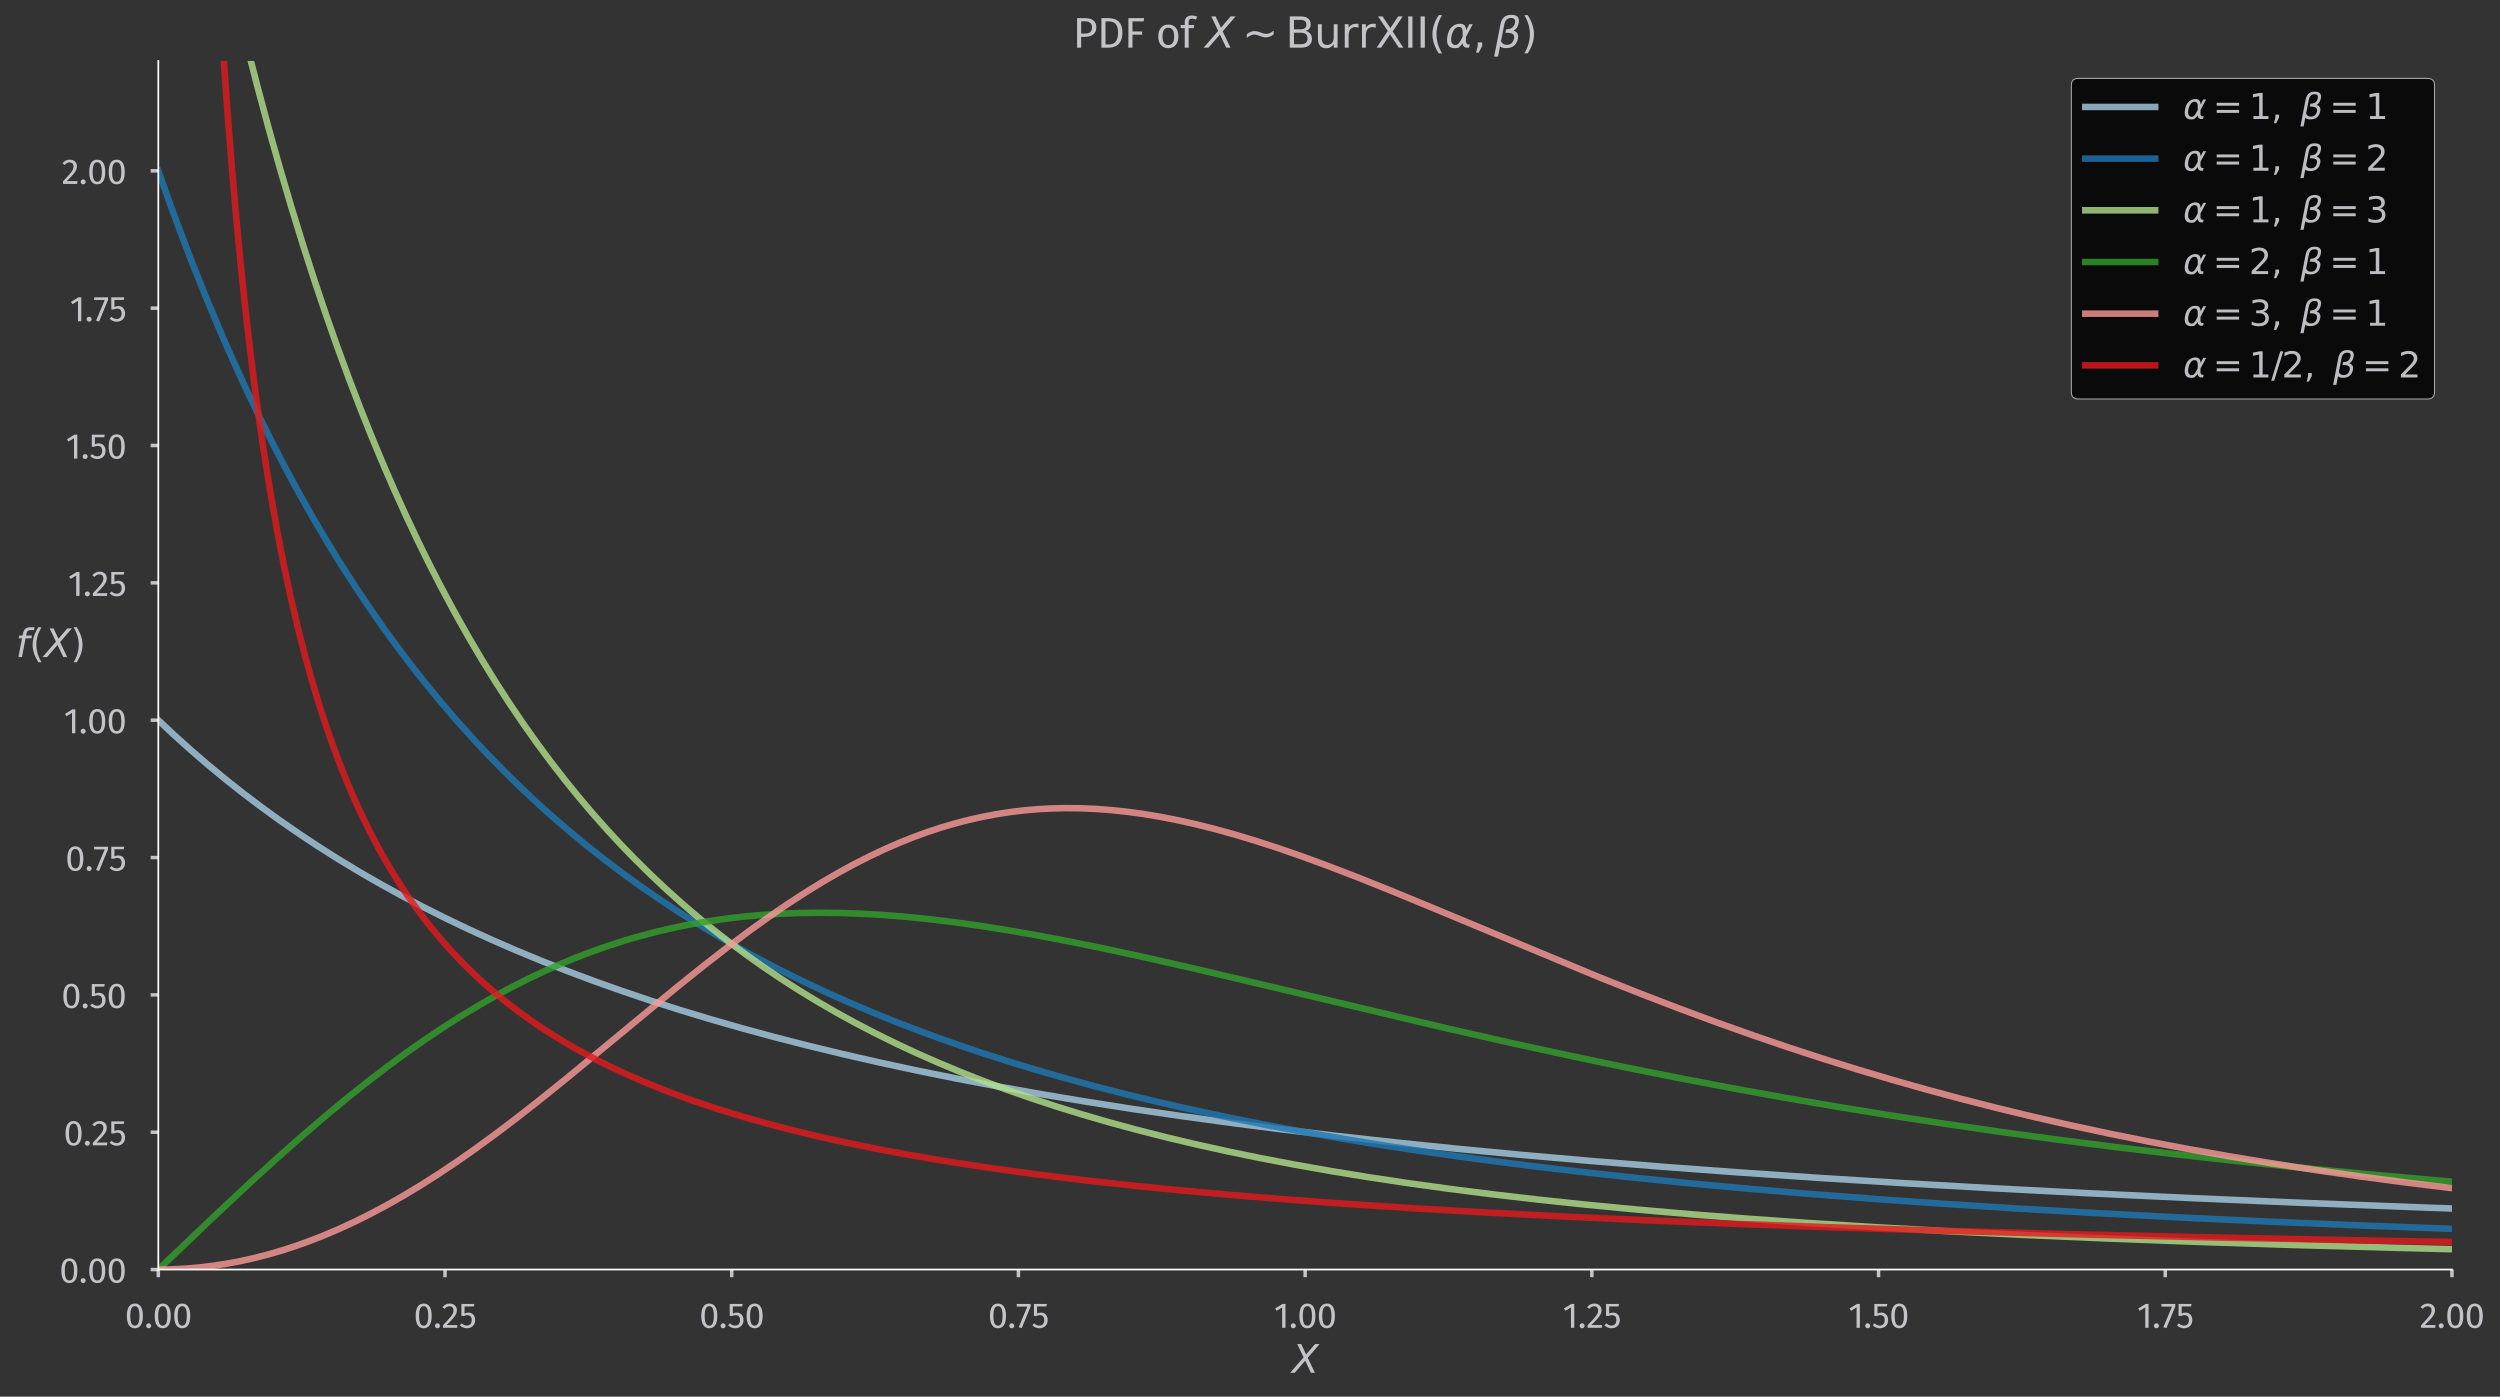 <?xml version="1.0" encoding="utf-8" standalone="no"?>
<!DOCTYPE svg PUBLIC "-//W3C//DTD SVG 1.1//EN"
  "http://www.w3.org/Graphics/SVG/1.1/DTD/svg11.dtd">
<svg xmlns:xlink="http://www.w3.org/1999/xlink" width="1145.482pt" height="639.958pt" viewBox="0 0 1145.482 639.958" xmlns="http://www.w3.org/2000/svg" version="1.1">
 <rect x="0" y="0" width="1145.482" height="639.958" fill="#333333" stroke="none"/>
 <defs>
  <style type="text/css">*{stroke-linejoin: round; stroke-linecap: butt}</style>
 </defs>
 <g id="figure_1">
  <g id="patch_1">
   <path d="M 0 639.958 
L 1145.482 639.958 
L 1145.482 0 
L 0 0 
L 0 639.958 
z
" style="fill: none"/>
  </g>
  <g id="axes_1">
   <g id="patch_2">
    <path d="M 72.538 581.702 
L 1123.474 581.702 
L 1123.474 27.927 
L 72.538 27.927 
L 72.538 581.702 
z
" style="fill: none"/>
   </g>
   <g id="matplotlib.axis_1">
    <g id="xtick_1">
     <g id="line2d_1">
      <defs>
       <path id="m95e50c399a" d="M 0 0 
L 0 3.5 
" style="stroke: #e4e4e9; stroke-opacity: 0.82; stroke-width: 1.6"/>
      </defs>
      <g>
       <use xlink:href="#m95e50c399a" x="72.538" y="581.702" style="fill: #e4e4e9; fill-opacity: 0.82; stroke: #e4e4e9; stroke-opacity: 0.82; stroke-width: 1.6"/>
      </g>
     </g>
     <g id="text_1">
      <!-- 0.00 -->
      <g style="fill: #e4e4e9; opacity: 0.82" transform="translate(57.227 608.402) scale(0.16 -0.16)">
       <defs>
        <path id="FiraSans-Regular-30" d="M 1786 4346 
C 826 4346 352 3558 352 2138 
C 352 717 826 -77 1786 -77 
C 2746 -77 3219 717 3219 2138 
C 3219 3552 2746 4346 1786 4346 
z
M 1786 3878 
C 2317 3878 2605 3392 2605 2138 
C 2605 877 2317 390 1786 390 
C 1248 390 966 877 966 2138 
C 966 3392 1248 3878 1786 3878 
z
" transform="scale(0.016)"/>
        <path id="FiraSans-Regular-2e" d="M 762 813 
C 512 813 320 614 320 371 
C 320 122 512 -77 762 -77 
C 1018 -77 1210 122 1210 371 
C 1210 614 1018 813 762 813 
z
" transform="scale(0.016)"/>
       </defs>
       <use xlink:href="#FiraSans-Regular-30"/>
       <use xlink:href="#FiraSans-Regular-2e" x="55.8"/>
       <use xlink:href="#FiraSans-Regular-30" x="79.8"/>
       <use xlink:href="#FiraSans-Regular-30" x="135.6"/>
      </g>
     </g>
    </g>
    <g id="xtick_2">
     <g id="line2d_2">
      <g>
       <use xlink:href="#m95e50c399a" x="203.905" y="581.702" style="fill: #e4e4e9; fill-opacity: 0.82; stroke: #e4e4e9; stroke-opacity: 0.82; stroke-width: 1.6"/>
      </g>
     </g>
     <g id="text_2">
      <!-- 0.25 -->
      <g style="fill: #e4e4e9; opacity: 0.82" transform="translate(189.554 608.402) scale(0.16 -0.16)">
       <defs>
        <path id="FiraSans-Regular-32" d="M 1459 4346 
C 922 4346 506 4128 160 3699 
L 544 3392 
C 832 3718 1069 3859 1427 3859 
C 1843 3859 2131 3597 2131 3149 
C 2131 2451 1760 2042 250 467 
L 250 0 
L 2778 0 
L 2848 493 
L 922 493 
C 2234 1805 2746 2374 2746 3174 
C 2746 3840 2246 4346 1459 4346 
z
" transform="scale(0.016)"/>
        <path id="FiraSans-Regular-35" d="M 2771 4282 
L 454 4282 
L 454 2125 
L 915 2125 
C 1120 2221 1293 2272 1523 2272 
C 1965 2272 2304 2042 2304 1382 
C 2304 755 1965 403 1427 403 
C 1056 403 781 538 512 806 
L 166 467 
C 499 128 890 -77 1434 -77 
C 2323 -77 2918 518 2918 1370 
C 2918 2221 2426 2726 1702 2726 
C 1472 2726 1242 2675 1018 2560 
L 1018 3821 
L 2688 3821 
L 2771 4282 
z
" transform="scale(0.016)"/>
       </defs>
       <use xlink:href="#FiraSans-Regular-30"/>
       <use xlink:href="#FiraSans-Regular-2e" x="55.8"/>
       <use xlink:href="#FiraSans-Regular-32" x="79.8"/>
       <use xlink:href="#FiraSans-Regular-35" x="129.3"/>
      </g>
     </g>
    </g>
    <g id="xtick_3">
     <g id="line2d_3">
      <g>
       <use xlink:href="#m95e50c399a" x="335.272" y="581.702" style="fill: #e4e4e9; fill-opacity: 0.82; stroke: #e4e4e9; stroke-opacity: 0.82; stroke-width: 1.6"/>
      </g>
     </g>
     <g id="text_3">
      <!-- 0.50 -->
      <g style="fill: #e4e4e9; opacity: 0.82" transform="translate(320.417 608.402) scale(0.16 -0.16)">
       <use xlink:href="#FiraSans-Regular-30"/>
       <use xlink:href="#FiraSans-Regular-2e" x="55.8"/>
       <use xlink:href="#FiraSans-Regular-35" x="79.8"/>
       <use xlink:href="#FiraSans-Regular-30" x="129.9"/>
      </g>
     </g>
    </g>
    <g id="xtick_4">
     <g id="line2d_4">
      <g>
       <use xlink:href="#m95e50c399a" x="466.639" y="581.702" style="fill: #e4e4e9; fill-opacity: 0.82; stroke: #e4e4e9; stroke-opacity: 0.82; stroke-width: 1.6"/>
      </g>
     </g>
     <g id="text_4">
      <!-- 0.75 -->
      <g style="fill: #e4e4e9; opacity: 0.82" transform="translate(452.696 608.402) scale(0.16 -0.16)">
       <defs>
        <path id="FiraSans-Regular-37" d="M 2650 4282 
L 160 4282 
L 160 3802 
L 2054 3802 
L 512 115 
L 1050 -64 
L 2650 3840 
L 2650 4282 
z
" transform="scale(0.016)"/>
       </defs>
       <use xlink:href="#FiraSans-Regular-30"/>
       <use xlink:href="#FiraSans-Regular-2e" x="55.8"/>
       <use xlink:href="#FiraSans-Regular-37" x="79.8"/>
       <use xlink:href="#FiraSans-Regular-35" x="124.2"/>
      </g>
     </g>
    </g>
    <g id="xtick_5">
     <g id="line2d_5">
      <g>
       <use xlink:href="#m95e50c399a" x="598.006" y="581.702" style="fill: #e4e4e9; fill-opacity: 0.82; stroke: #e4e4e9; stroke-opacity: 0.82; stroke-width: 1.6"/>
      </g>
     </g>
     <g id="text_5">
      <!-- 1.00 -->
      <g style="fill: #e4e4e9; opacity: 0.82" transform="translate(583.695 608.402) scale(0.16 -0.16)">
       <defs>
        <path id="FiraSans-Regular-31" d="M 2067 4282 
L 1549 4282 
L 224 3462 
L 480 3046 
L 1478 3654 
L 1478 0 
L 2067 0 
L 2067 4282 
z
" transform="scale(0.016)"/>
       </defs>
       <use xlink:href="#FiraSans-Regular-31"/>
       <use xlink:href="#FiraSans-Regular-2e" x="43.3"/>
       <use xlink:href="#FiraSans-Regular-30" x="67.3"/>
       <use xlink:href="#FiraSans-Regular-30" x="123.1"/>
      </g>
     </g>
    </g>
    <g id="xtick_6">
     <g id="line2d_6">
      <g>
       <use xlink:href="#m95e50c399a" x="729.373" y="581.702" style="fill: #e4e4e9; fill-opacity: 0.82; stroke: #e4e4e9; stroke-opacity: 0.82; stroke-width: 1.6"/>
      </g>
     </g>
     <g id="text_6">
      <!-- 1.25 -->
      <g style="fill: #e4e4e9; opacity: 0.82" transform="translate(716.022 608.402) scale(0.16 -0.16)">
       <use xlink:href="#FiraSans-Regular-31"/>
       <use xlink:href="#FiraSans-Regular-2e" x="43.3"/>
       <use xlink:href="#FiraSans-Regular-32" x="67.3"/>
       <use xlink:href="#FiraSans-Regular-35" x="116.8"/>
      </g>
     </g>
    </g>
    <g id="xtick_7">
     <g id="line2d_7">
      <g>
       <use xlink:href="#m95e50c399a" x="860.74" y="581.702" style="fill: #e4e4e9; fill-opacity: 0.82; stroke: #e4e4e9; stroke-opacity: 0.82; stroke-width: 1.6"/>
      </g>
     </g>
     <g id="text_7">
      <!-- 1.50 -->
      <g style="fill: #e4e4e9; opacity: 0.82" transform="translate(846.885 608.402) scale(0.16 -0.16)">
       <use xlink:href="#FiraSans-Regular-31"/>
       <use xlink:href="#FiraSans-Regular-2e" x="43.3"/>
       <use xlink:href="#FiraSans-Regular-35" x="67.3"/>
       <use xlink:href="#FiraSans-Regular-30" x="117.4"/>
      </g>
     </g>
    </g>
    <g id="xtick_8">
     <g id="line2d_8">
      <g>
       <use xlink:href="#m95e50c399a" x="992.107" y="581.702" style="fill: #e4e4e9; fill-opacity: 0.82; stroke: #e4e4e9; stroke-opacity: 0.82; stroke-width: 1.6"/>
      </g>
     </g>
     <g id="text_8">
      <!-- 1.75 -->
      <g style="fill: #e4e4e9; opacity: 0.82" transform="translate(979.164 608.402) scale(0.16 -0.16)">
       <use xlink:href="#FiraSans-Regular-31"/>
       <use xlink:href="#FiraSans-Regular-2e" x="43.3"/>
       <use xlink:href="#FiraSans-Regular-37" x="67.3"/>
       <use xlink:href="#FiraSans-Regular-35" x="111.7"/>
      </g>
     </g>
    </g>
    <g id="xtick_9">
     <g id="line2d_9">
      <g>
       <use xlink:href="#m95e50c399a" x="1123.474" y="581.702" style="fill: #e4e4e9; fill-opacity: 0.82; stroke: #e4e4e9; stroke-opacity: 0.82; stroke-width: 1.6"/>
      </g>
     </g>
     <g id="text_9">
      <!-- 2.00 -->
      <g style="fill: #e4e4e9; opacity: 0.82" transform="translate(1108.667 608.402) scale(0.16 -0.16)">
       <use xlink:href="#FiraSans-Regular-32"/>
       <use xlink:href="#FiraSans-Regular-2e" x="49.5"/>
       <use xlink:href="#FiraSans-Regular-30" x="73.5"/>
       <use xlink:href="#FiraSans-Regular-30" x="129.3"/>
      </g>
     </g>
    </g>
    <g id="text_10">
     <!-- $X$ -->
     <g style="fill: #e4e4e9; opacity: 0.82" transform="translate(591.934 629.01) scale(0.176 -0.176)">
      <defs>
       <path id="DejaVuSans-Oblique-58" d="M 878 4666 
L 1516 4666 
L 2316 2981 
L 3763 4666 
L 4500 4666 
L 2578 2438 
L 3738 0 
L 3103 0 
L 2163 1966 
L 459 0 
L -275 0 
L 1906 2509 
L 878 4666 
z
" transform="scale(0.016)"/>
      </defs>
      <use xlink:href="#DejaVuSans-Oblique-58" transform="translate(0 0.094)"/>
     </g>
    </g>
   </g>
   <g id="matplotlib.axis_2">
    <g id="ytick_1">
     <g id="line2d_10">
      <defs>
       <path id="m972475984a" d="M 0 0 
L -3.5 0 
" style="stroke: #e4e4e9; stroke-opacity: 0.82; stroke-width: 1.6"/>
      </defs>
      <g>
       <use xlink:href="#m972475984a" x="72.538" y="581.702" style="fill: #e4e4e9; fill-opacity: 0.82; stroke: #e4e4e9; stroke-opacity: 0.82; stroke-width: 1.6"/>
      </g>
     </g>
     <g id="text_11">
      <!-- 0.00 -->
      <g style="fill: #e4e4e9; opacity: 0.82" transform="translate(27.216 587.702) scale(0.16 -0.16)">
       <use xlink:href="#FiraSans-Regular-30"/>
       <use xlink:href="#FiraSans-Regular-2e" x="55.8"/>
       <use xlink:href="#FiraSans-Regular-30" x="79.8"/>
       <use xlink:href="#FiraSans-Regular-30" x="135.6"/>
      </g>
     </g>
    </g>
    <g id="ytick_2">
     <g id="line2d_11">
      <g>
       <use xlink:href="#m972475984a" x="72.538" y="518.773" style="fill: #e4e4e9; fill-opacity: 0.82; stroke: #e4e4e9; stroke-opacity: 0.82; stroke-width: 1.6"/>
      </g>
     </g>
     <g id="text_12">
      <!-- 0.25 -->
      <g style="fill: #e4e4e9; opacity: 0.82" transform="translate(29.136 524.773) scale(0.16 -0.16)">
       <use xlink:href="#FiraSans-Regular-30"/>
       <use xlink:href="#FiraSans-Regular-2e" x="55.8"/>
       <use xlink:href="#FiraSans-Regular-32" x="79.8"/>
       <use xlink:href="#FiraSans-Regular-35" x="129.3"/>
      </g>
     </g>
    </g>
    <g id="ytick_3">
     <g id="line2d_12">
      <g>
       <use xlink:href="#m972475984a" x="72.538" y="455.844" style="fill: #e4e4e9; fill-opacity: 0.82; stroke: #e4e4e9; stroke-opacity: 0.82; stroke-width: 1.6"/>
      </g>
     </g>
     <g id="text_13">
      <!-- 0.50 -->
      <g style="fill: #e4e4e9; opacity: 0.82" transform="translate(28.128 461.844) scale(0.16 -0.16)">
       <use xlink:href="#FiraSans-Regular-30"/>
       <use xlink:href="#FiraSans-Regular-2e" x="55.8"/>
       <use xlink:href="#FiraSans-Regular-35" x="79.8"/>
       <use xlink:href="#FiraSans-Regular-30" x="129.9"/>
      </g>
     </g>
    </g>
    <g id="ytick_4">
     <g id="line2d_13">
      <g>
       <use xlink:href="#m972475984a" x="72.538" y="392.915" style="fill: #e4e4e9; fill-opacity: 0.82; stroke: #e4e4e9; stroke-opacity: 0.82; stroke-width: 1.6"/>
      </g>
     </g>
     <g id="text_14">
      <!-- 0.75 -->
      <g style="fill: #e4e4e9; opacity: 0.82" transform="translate(29.951 398.915) scale(0.16 -0.16)">
       <use xlink:href="#FiraSans-Regular-30"/>
       <use xlink:href="#FiraSans-Regular-2e" x="55.8"/>
       <use xlink:href="#FiraSans-Regular-37" x="79.8"/>
       <use xlink:href="#FiraSans-Regular-35" x="124.2"/>
      </g>
     </g>
    </g>
    <g id="ytick_5">
     <g id="line2d_14">
      <g>
       <use xlink:href="#m972475984a" x="72.538" y="329.986" style="fill: #e4e4e9; fill-opacity: 0.82; stroke: #e4e4e9; stroke-opacity: 0.82; stroke-width: 1.6"/>
      </g>
     </g>
     <g id="text_15">
      <!-- 1.00 -->
      <g style="fill: #e4e4e9; opacity: 0.82" transform="translate(29.216 335.986) scale(0.16 -0.16)">
       <use xlink:href="#FiraSans-Regular-31"/>
       <use xlink:href="#FiraSans-Regular-2e" x="43.3"/>
       <use xlink:href="#FiraSans-Regular-30" x="67.3"/>
       <use xlink:href="#FiraSans-Regular-30" x="123.1"/>
      </g>
     </g>
    </g>
    <g id="ytick_6">
     <g id="line2d_15">
      <g>
       <use xlink:href="#m972475984a" x="72.538" y="267.057" style="fill: #e4e4e9; fill-opacity: 0.82; stroke: #e4e4e9; stroke-opacity: 0.82; stroke-width: 1.6"/>
      </g>
     </g>
     <g id="text_16">
      <!-- 1.25 -->
      <g style="fill: #e4e4e9; opacity: 0.82" transform="translate(31.136 273.057) scale(0.16 -0.16)">
       <use xlink:href="#FiraSans-Regular-31"/>
       <use xlink:href="#FiraSans-Regular-2e" x="43.3"/>
       <use xlink:href="#FiraSans-Regular-32" x="67.3"/>
       <use xlink:href="#FiraSans-Regular-35" x="116.8"/>
      </g>
     </g>
    </g>
    <g id="ytick_7">
     <g id="line2d_16">
      <g>
       <use xlink:href="#m972475984a" x="72.538" y="204.128" style="fill: #e4e4e9; fill-opacity: 0.82; stroke: #e4e4e9; stroke-opacity: 0.82; stroke-width: 1.6"/>
      </g>
     </g>
     <g id="text_17">
      <!-- 1.50 -->
      <g style="fill: #e4e4e9; opacity: 0.82" transform="translate(30.128 210.128) scale(0.16 -0.16)">
       <use xlink:href="#FiraSans-Regular-31"/>
       <use xlink:href="#FiraSans-Regular-2e" x="43.3"/>
       <use xlink:href="#FiraSans-Regular-35" x="67.3"/>
       <use xlink:href="#FiraSans-Regular-30" x="117.4"/>
      </g>
     </g>
    </g>
    <g id="ytick_8">
     <g id="line2d_17">
      <g>
       <use xlink:href="#m972475984a" x="72.538" y="141.199" style="fill: #e4e4e9; fill-opacity: 0.82; stroke: #e4e4e9; stroke-opacity: 0.82; stroke-width: 1.6"/>
      </g>
     </g>
     <g id="text_18">
      <!-- 1.75 -->
      <g style="fill: #e4e4e9; opacity: 0.82" transform="translate(31.951 147.199) scale(0.16 -0.16)">
       <use xlink:href="#FiraSans-Regular-31"/>
       <use xlink:href="#FiraSans-Regular-2e" x="43.3"/>
       <use xlink:href="#FiraSans-Regular-37" x="67.3"/>
       <use xlink:href="#FiraSans-Regular-35" x="111.7"/>
      </g>
     </g>
    </g>
    <g id="ytick_9">
     <g id="line2d_18">
      <g>
       <use xlink:href="#m972475984a" x="72.538" y="78.27" style="fill: #e4e4e9; fill-opacity: 0.82; stroke: #e4e4e9; stroke-opacity: 0.82; stroke-width: 1.6"/>
      </g>
     </g>
     <g id="text_19">
      <!-- 2.00 -->
      <g style="fill: #e4e4e9; opacity: 0.82" transform="translate(28.224 84.27) scale(0.16 -0.16)">
       <use xlink:href="#FiraSans-Regular-32"/>
       <use xlink:href="#FiraSans-Regular-2e" x="49.5"/>
       <use xlink:href="#FiraSans-Regular-30" x="73.5"/>
       <use xlink:href="#FiraSans-Regular-30" x="129.3"/>
      </g>
     </g>
    </g>
    <g id="text_20">
     <!-- $f(X)$ -->
     <g style="fill: #e4e4e9; opacity: 0.82" transform="translate(7.2 301.066) scale(0.176 -0.176)">
      <defs>
       <path id="DejaVuSans-Oblique-66" d="M 3059 4863 
L 2969 4384 
L 2419 4384 
Q 2106 4384 1964 4261 
Q 1822 4138 1753 3809 
L 1691 3500 
L 2638 3500 
L 2553 3053 
L 1606 3053 
L 1013 0 
L 434 0 
L 1031 3053 
L 481 3053 
L 563 3500 
L 1113 3500 
L 1159 3744 
Q 1278 4363 1576 4613 
Q 1875 4863 2516 4863 
L 3059 4863 
z
" transform="scale(0.016)"/>
       <path id="DejaVuSans-28" d="M 1984 4856 
Q 1566 4138 1362 3434 
Q 1159 2731 1159 2009 
Q 1159 1288 1364 580 
Q 1569 -128 1984 -844 
L 1484 -844 
Q 1016 -109 783 600 
Q 550 1309 550 2009 
Q 550 2706 781 3412 
Q 1013 4119 1484 4856 
L 1984 4856 
z
" transform="scale(0.016)"/>
       <path id="DejaVuSans-29" d="M 513 4856 
L 1013 4856 
Q 1481 4119 1714 3412 
Q 1947 2706 1947 2009 
Q 1947 1309 1714 600 
Q 1481 -109 1013 -844 
L 513 -844 
Q 928 -128 1133 580 
Q 1338 1288 1338 2009 
Q 1338 2731 1133 3434 
Q 928 4138 513 4856 
z
" transform="scale(0.016)"/>
      </defs>
      <use xlink:href="#DejaVuSans-Oblique-66" transform="translate(0 0.016)"/>
      <use xlink:href="#DejaVuSans-28" transform="translate(35.205 0.016)"/>
      <use xlink:href="#DejaVuSans-Oblique-58" transform="translate(74.219 0.016)"/>
      <use xlink:href="#DejaVuSans-29" transform="translate(142.725 0.016)"/>
     </g>
    </g>
   </g>
   <g id="line2d_19">
    <path d="M 72.538 329.986 
L 79.902 336.896 
L 87.266 343.524 
L 94.63 349.888 
L 103.046 356.853 
L 111.462 363.508 
L 119.878 369.873 
L 128.294 375.963 
L 136.71 381.794 
L 145.126 387.381 
L 154.594 393.39 
L 164.061 399.125 
L 173.529 404.602 
L 182.997 409.836 
L 193.517 415.385 
L 204.037 420.668 
L 214.557 425.704 
L 225.077 430.508 
L 236.649 435.539 
L 248.22 440.324 
L 259.792 444.878 
L 272.416 449.599 
L 285.04 454.08 
L 297.664 458.337 
L 311.34 462.712 
L 325.016 466.859 
L 339.743 471.087 
L 354.471 475.085 
L 370.251 479.134 
L 386.031 482.956 
L 402.863 486.802 
L 420.746 490.647 
L 438.63 494.264 
L 457.566 497.863 
L 477.554 501.426 
L 497.542 504.767 
L 518.581 508.063 
L 540.673 511.301 
L 563.817 514.47 
L 588.013 517.559 
L 613.26 520.561 
L 639.56 523.469 
L 667.964 526.383 
L 697.419 529.18 
L 728.979 531.947 
L 761.591 534.583 
L 796.306 537.166 
L 833.126 539.679 
L 872.049 542.112 
L 913.077 544.454 
L 957.26 546.752 
L 1004.6 548.985 
L 1055.095 551.14 
L 1108.747 553.204 
L 1123.474 553.734 
L 1123.474 553.734 
" clip-path="url(#pd5ef2802dd)" style="fill: none; stroke: #a6cee3; stroke-opacity: 0.8; stroke-width: 3; stroke-linecap: square"/>
   </g>
   <g id="line2d_20">
    <path d="M 72.538 78.27 
L 77.798 93.091 
L 83.058 107.335 
L 88.318 121.031 
L 93.578 134.205 
L 99.89 149.358 
L 106.202 163.836 
L 112.514 177.674 
L 118.826 190.907 
L 125.138 203.569 
L 131.45 215.69 
L 137.762 227.299 
L 144.074 238.421 
L 150.386 249.083 
L 156.698 259.308 
L 163.009 269.118 
L 169.321 278.534 
L 175.633 287.576 
L 181.945 296.262 
L 188.257 304.609 
L 194.569 312.633 
L 201.933 321.609 
L 209.297 330.189 
L 216.661 338.397 
L 224.025 346.25 
L 231.389 353.77 
L 238.753 360.973 
L 246.116 367.875 
L 253.48 374.493 
L 260.844 380.84 
L 269.26 387.781 
L 277.676 394.405 
L 286.092 400.731 
L 294.508 406.776 
L 302.924 412.554 
L 311.34 418.081 
L 320.808 424.014 
L 330.276 429.664 
L 339.743 435.047 
L 349.211 440.179 
L 358.679 445.074 
L 369.199 450.252 
L 379.719 455.172 
L 390.239 459.849 
L 400.759 464.298 
L 412.331 468.946 
L 423.902 473.352 
L 435.474 477.531 
L 448.098 481.848 
L 460.722 485.93 
L 474.398 490.105 
L 488.074 494.041 
L 501.75 497.755 
L 516.477 501.523 
L 531.205 505.069 
L 546.985 508.64 
L 563.817 512.209 
L 580.649 515.549 
L 598.532 518.867 
L 617.468 522.143 
L 636.404 525.196 
L 656.392 528.195 
L 677.432 531.128 
L 699.523 533.981 
L 722.667 536.744 
L 746.863 539.41 
L 772.11 541.971 
L 799.462 544.518 
L 827.866 546.937 
L 858.373 549.308 
L 889.933 551.538 
L 923.597 553.698 
L 959.364 555.772 
L 998.288 557.803 
L 1039.315 559.72 
L 1083.499 561.563 
L 1123.474 563.056 
L 1123.474 563.056 
" clip-path="url(#pd5ef2802dd)" style="fill: none; stroke: #1f78b4; stroke-opacity: 0.8; stroke-width: 3; stroke-linecap: square"/>
   </g>
   <g id="line2d_21">
    <path d="M 107.723 -1 
L 112.514 18.505 
L 117.774 38.983 
L 123.034 58.539 
L 128.294 77.221 
L 133.554 95.077 
L 138.814 112.15 
L 144.074 128.481 
L 149.334 144.107 
L 154.594 159.067 
L 159.853 173.392 
L 165.113 187.115 
L 170.373 200.267 
L 175.633 212.875 
L 180.893 224.967 
L 186.153 236.567 
L 191.413 247.7 
L 196.673 258.387 
L 201.933 268.65 
L 208.245 280.434 
L 214.557 291.669 
L 220.869 302.385 
L 227.181 312.611 
L 233.493 322.373 
L 239.805 331.696 
L 246.116 340.604 
L 252.428 349.119 
L 258.74 357.261 
L 265.052 365.05 
L 271.364 372.504 
L 277.676 379.64 
L 283.988 386.474 
L 290.3 393.022 
L 297.664 400.318 
L 305.028 407.265 
L 312.392 413.883 
L 319.756 420.189 
L 327.12 426.202 
L 334.483 431.938 
L 341.847 437.412 
L 349.211 442.638 
L 357.627 448.324 
L 366.043 453.723 
L 374.459 458.851 
L 382.875 463.725 
L 391.291 468.359 
L 400.759 473.304 
L 410.227 477.983 
L 419.694 482.411 
L 429.162 486.606 
L 439.682 491.011 
L 450.202 495.163 
L 460.722 499.08 
L 472.294 503.137 
L 483.866 506.947 
L 495.438 510.53 
L 508.061 514.196 
L 520.685 517.63 
L 534.361 521.107 
L 548.037 524.351 
L 562.765 527.606 
L 577.493 530.633 
L 593.272 533.645 
L 610.104 536.617 
L 626.936 539.363 
L 644.82 542.056 
L 663.756 544.677 
L 683.743 547.213 
L 704.783 549.653 
L 726.875 551.987 
L 750.019 554.209 
L 775.266 556.4 
L 801.566 558.456 
L 829.97 560.448 
L 860.477 562.355 
L 893.089 564.163 
L 927.805 565.861 
L 965.676 567.486 
L 1006.704 569.018 
L 1050.887 570.445 
L 1099.279 571.784 
L 1123.474 572.379 
L 1123.474 572.379 
" clip-path="url(#pd5ef2802dd)" style="fill: none; stroke: #b2df8a; stroke-opacity: 0.8; stroke-width: 3; stroke-linecap: square"/>
   </g>
   <g id="line2d_22">
    <path d="M 72.538 581.702 
L 99.89 555.639 
L 114.618 541.899 
L 127.242 530.41 
L 138.814 520.179 
L 149.334 511.172 
L 158.802 503.337 
L 168.269 495.784 
L 177.737 488.533 
L 186.153 482.358 
L 194.569 476.448 
L 202.985 470.814 
L 211.401 465.465 
L 219.817 460.406 
L 227.181 456.222 
L 234.545 452.266 
L 241.909 448.541 
L 249.272 445.046 
L 256.636 441.782 
L 264 438.747 
L 271.364 435.94 
L 278.728 433.358 
L 286.092 430.998 
L 293.456 428.856 
L 300.82 426.929 
L 308.184 425.211 
L 315.548 423.697 
L 323.964 422.209 
L 332.38 420.973 
L 340.795 419.977 
L 349.211 419.214 
L 357.627 418.671 
L 366.043 418.34 
L 375.511 418.208 
L 384.979 418.315 
L 394.447 418.647 
L 403.915 419.188 
L 414.435 420.018 
L 424.954 421.069 
L 436.526 422.459 
L 448.098 424.068 
L 460.722 426.048 
L 474.398 428.423 
L 489.126 431.21 
L 505.957 434.637 
L 524.893 438.735 
L 546.985 443.754 
L 576.441 450.688 
L 663.756 471.381 
L 693.211 478.05 
L 719.511 483.779 
L 744.759 489.055 
L 768.954 493.891 
L 793.15 498.504 
L 817.346 502.893 
L 841.542 507.06 
L 865.737 511.006 
L 890.985 514.896 
L 916.233 518.562 
L 942.532 522.151 
L 968.832 525.517 
L 996.184 528.795 
L 1024.588 531.971 
L 1054.043 535.036 
L 1084.551 537.981 
L 1116.11 540.801 
L 1123.474 541.427 
L 1123.474 541.427 
" clip-path="url(#pd5ef2802dd)" style="fill: none; stroke: #33a02c; stroke-opacity: 0.8; stroke-width: 3; stroke-linecap: square"/>
   </g>
   <g id="line2d_23">
    <path d="M 72.538 581.702 
L 78.85 581.593 
L 85.162 581.266 
L 91.474 580.721 
L 97.786 579.959 
L 104.098 578.979 
L 110.41 577.782 
L 116.722 576.369 
L 123.034 574.741 
L 129.346 572.899 
L 135.658 570.844 
L 141.97 568.579 
L 148.282 566.105 
L 155.646 562.961 
L 163.009 559.544 
L 170.373 555.859 
L 177.737 551.916 
L 185.101 547.721 
L 192.465 543.287 
L 200.881 537.938 
L 209.297 532.309 
L 217.713 526.419 
L 227.181 519.51 
L 236.649 512.336 
L 247.168 504.101 
L 259.792 493.93 
L 276.624 480.051 
L 310.288 452.212 
L 322.912 442.098 
L 333.431 433.935 
L 342.899 426.851 
L 352.367 420.059 
L 360.783 414.299 
L 369.199 408.826 
L 376.563 404.291 
L 383.927 400.008 
L 391.291 395.989 
L 398.655 392.245 
L 406.019 388.784 
L 412.331 386.049 
L 418.643 383.53 
L 424.954 381.231 
L 431.266 379.154 
L 437.578 377.299 
L 443.89 375.665 
L 450.202 374.253 
L 456.514 373.061 
L 462.826 372.085 
L 469.138 371.323 
L 475.45 370.771 
L 481.762 370.425 
L 488.074 370.28 
L 494.386 370.329 
L 501.75 370.625 
L 509.113 371.169 
L 516.477 371.949 
L 523.841 372.954 
L 531.205 374.172 
L 539.621 375.811 
L 548.037 377.694 
L 556.453 379.803 
L 565.921 382.423 
L 575.389 385.28 
L 585.909 388.702 
L 596.428 392.35 
L 608 396.586 
L 621.676 401.839 
L 637.456 408.153 
L 657.444 416.407 
L 733.187 447.947 
L 752.123 455.467 
L 770.006 462.333 
L 786.838 468.562 
L 803.67 474.548 
L 819.45 479.929 
L 835.23 485.084 
L 851.01 490.01 
L 866.789 494.708 
L 882.569 499.181 
L 898.349 503.433 
L 915.181 507.733 
L 932.013 511.796 
L 948.844 515.632 
L 966.728 519.47 
L 984.612 523.074 
L 1002.496 526.456 
L 1021.432 529.809 
L 1040.367 532.941 
L 1060.355 536.023 
L 1081.395 539.034 
L 1102.435 541.825 
L 1123.474 544.411 
L 1123.474 544.411 
" clip-path="url(#pd5ef2802dd)" style="fill: none; stroke: #fb9a99; stroke-opacity: 0.8; stroke-width: 3; stroke-linecap: square"/>
   </g>
   <g id="line2d_24">
    <path d="M 100.673 -1 
L 101.994 19.695 
L 104.098 49.551 
L 106.202 76.3 
L 108.306 100.421 
L 110.41 122.298 
L 112.514 142.242 
L 114.618 160.506 
L 116.722 177.301 
L 118.826 192.803 
L 120.93 207.161 
L 124.086 226.822 
L 127.242 244.539 
L 130.398 260.593 
L 133.554 275.214 
L 136.71 288.59 
L 139.866 300.876 
L 143.022 312.203 
L 146.178 322.681 
L 149.334 332.404 
L 152.49 341.451 
L 155.646 349.892 
L 158.802 357.787 
L 161.957 365.187 
L 165.113 372.138 
L 169.321 380.776 
L 173.529 388.769 
L 177.737 396.187 
L 181.945 403.09 
L 186.153 409.53 
L 190.361 415.553 
L 194.569 421.197 
L 198.777 426.498 
L 202.985 431.485 
L 207.193 436.186 
L 212.453 441.696 
L 217.713 446.837 
L 222.973 451.644 
L 228.233 456.149 
L 233.493 460.38 
L 238.753 464.359 
L 245.065 468.834 
L 251.376 473.011 
L 257.688 476.919 
L 264 480.583 
L 271.364 484.577 
L 278.728 488.3 
L 286.092 491.776 
L 294.508 495.477 
L 302.924 498.918 
L 311.34 502.123 
L 320.808 505.478 
L 330.276 508.591 
L 340.795 511.799 
L 351.315 514.769 
L 362.887 517.791 
L 374.459 520.583 
L 387.083 523.397 
L 400.759 526.201 
L 414.435 528.781 
L 429.162 531.337 
L 444.942 533.848 
L 461.774 536.3 
L 479.658 538.679 
L 498.594 540.975 
L 519.633 543.292 
L 541.725 545.494 
L 565.921 547.672 
L 591.169 549.719 
L 618.52 551.712 
L 647.976 553.637 
L 680.587 555.537 
L 715.303 557.336 
L 753.175 559.075 
L 795.254 560.777 
L 840.49 562.383 
L 890.985 563.948 
L 946.74 565.448 
L 1007.756 566.864 
L 1076.135 568.225 
L 1123.474 569.053 
L 1123.474 569.053 
" clip-path="url(#pd5ef2802dd)" style="fill: none; stroke: #e31a1c; stroke-opacity: 0.8; stroke-width: 3; stroke-linecap: square"/>
   </g>
   <g id="patch_3">
    <path d="M 72.538 581.702 
L 72.538 27.927 
" style="fill: none; stroke: #ffffff; stroke-width: 0.8; stroke-linejoin: miter; stroke-linecap: square"/>
   </g>
   <g id="patch_4">
    <path d="M 72.538 581.702 
L 1123.474 581.702 
" style="fill: none; stroke: #ffffff; stroke-width: 0.8; stroke-linejoin: miter; stroke-linecap: square"/>
   </g>
   <g id="text_21">
    <!-- PDF of $X \sim \mathrm{Burr XII}(\alpha, \beta)$ -->
    <g style="fill: #e4e4e9; opacity: 0.82" transform="translate(491.542 21.927) scale(0.192 -0.192)">
     <defs>
      <path id="FiraSans-Regular-50" d="M 1798 4410 
L 640 4410 
L 640 0 
L 1248 0 
L 1248 1619 
L 1805 1619 
C 2778 1619 3514 2035 3514 3046 
C 3514 3974 2861 4410 1798 4410 
z
M 1779 2099 
L 1248 2099 
L 1248 3936 
L 1792 3936 
C 2445 3936 2867 3699 2867 3040 
C 2867 2291 2432 2099 1779 2099 
z
" transform="scale(0.016)"/>
      <path id="FiraSans-Regular-44" d="M 1562 4410 
L 640 4410 
L 640 0 
L 1696 0 
C 2650 0 3770 429 3770 2227 
C 3770 4058 2688 4410 1562 4410 
z
M 1696 3923 
C 2400 3923 3123 3718 3123 2227 
C 3123 774 2432 480 1741 480 
L 1248 480 
L 1248 3923 
L 1696 3923 
z
" transform="scale(0.016)"/>
      <path id="FiraSans-Regular-46" d="M 640 0 
L 1248 0 
L 1248 1939 
L 2688 1939 
L 2688 2419 
L 1248 2419 
L 1248 3923 
L 2912 3923 
L 2982 4410 
L 640 4410 
L 640 0 
z
" transform="scale(0.016)"/>
      <path id="FiraSans-Regular-20" transform="scale(0.016)"/>
      <path id="FiraSans-Regular-6f" d="M 1875 3450 
C 915 3450 365 2726 365 1683 
C 365 614 909 -77 1869 -77 
C 2822 -77 3373 646 3373 1690 
C 3373 2758 2835 3450 1875 3450 
z
M 1875 2976 
C 2432 2976 2739 2566 2739 1690 
C 2739 806 2432 397 1869 397 
C 1306 397 998 806 998 1683 
C 998 2566 1312 2976 1875 2976 
z
" transform="scale(0.016)"/>
      <path id="FiraSans-Regular-66" d="M 1754 4326 
C 1926 4326 2125 4294 2342 4198 
L 2528 4627 
C 2259 4742 2042 4800 1722 4800 
C 1037 4800 666 4397 666 3834 
L 666 3373 
L 64 3373 
L 64 2918 
L 666 2918 
L 666 0 
L 1254 0 
L 1254 2918 
L 2010 2918 
L 2074 3373 
L 1254 3373 
L 1254 3840 
C 1254 4166 1382 4326 1754 4326 
z
" transform="scale(0.016)"/>
      <path id="DejaVuSans-223c" d="M 4684 2556 
L 4684 1997 
Q 4356 1753 4076 1645 
Q 3797 1538 3494 1538 
Q 3150 1538 2694 1722 
Q 2663 1734 2641 1744 
Q 2622 1750 2575 1769 
Q 2091 1959 1797 1959 
Q 1522 1959 1253 1840 
Q 984 1722 678 1459 
L 678 2019 
Q 1006 2263 1286 2370 
Q 1566 2478 1869 2478 
Q 2213 2478 2672 2294 
Q 2706 2278 2722 2272 
Q 2741 2266 2788 2247 
Q 3272 2056 3566 2056 
Q 3834 2056 4098 2173 
Q 4363 2291 4684 2556 
z
" transform="scale(0.016)"/>
      <path id="DejaVuSans-42" d="M 1259 2228 
L 1259 519 
L 2272 519 
Q 2781 519 3026 730 
Q 3272 941 3272 1375 
Q 3272 1813 3026 2020 
Q 2781 2228 2272 2228 
L 1259 2228 
z
M 1259 4147 
L 1259 2741 
L 2194 2741 
Q 2656 2741 2882 2914 
Q 3109 3088 3109 3444 
Q 3109 3797 2882 3972 
Q 2656 4147 2194 4147 
L 1259 4147 
z
M 628 4666 
L 2241 4666 
Q 2963 4666 3353 4366 
Q 3744 4066 3744 3513 
Q 3744 3084 3544 2831 
Q 3344 2578 2956 2516 
Q 3422 2416 3680 2098 
Q 3938 1781 3938 1306 
Q 3938 681 3513 340 
Q 3088 0 2303 0 
L 628 0 
L 628 4666 
z
" transform="scale(0.016)"/>
      <path id="DejaVuSans-75" d="M 544 1381 
L 544 3500 
L 1119 3500 
L 1119 1403 
Q 1119 906 1312 657 
Q 1506 409 1894 409 
Q 2359 409 2629 706 
Q 2900 1003 2900 1516 
L 2900 3500 
L 3475 3500 
L 3475 0 
L 2900 0 
L 2900 538 
Q 2691 219 2414 64 
Q 2138 -91 1772 -91 
Q 1169 -91 856 284 
Q 544 659 544 1381 
z
M 1991 3584 
L 1991 3584 
z
" transform="scale(0.016)"/>
      <path id="DejaVuSans-72" d="M 2631 2963 
Q 2534 3019 2420 3045 
Q 2306 3072 2169 3072 
Q 1681 3072 1420 2755 
Q 1159 2438 1159 1844 
L 1159 0 
L 581 0 
L 581 3500 
L 1159 3500 
L 1159 2956 
Q 1341 3275 1631 3429 
Q 1922 3584 2338 3584 
Q 2397 3584 2469 3576 
Q 2541 3569 2628 3553 
L 2631 2963 
z
" transform="scale(0.016)"/>
      <path id="DejaVuSans-58" d="M 403 4666 
L 1081 4666 
L 2241 2931 
L 3406 4666 
L 4084 4666 
L 2584 2425 
L 4184 0 
L 3506 0 
L 2194 1984 
L 872 0 
L 191 0 
L 1856 2491 
L 403 4666 
z
" transform="scale(0.016)"/>
      <path id="DejaVuSans-49" d="M 628 4666 
L 1259 4666 
L 1259 0 
L 628 0 
L 628 4666 
z
" transform="scale(0.016)"/>
      <path id="DejaVuSans-Oblique-3b1" d="M 2619 1628 
L 2622 2350 
Q 2625 3088 2069 3091 
Q 1653 3094 1394 2747 
Q 1069 2319 959 1747 
Q 825 1059 994 731 
Q 1169 397 1547 397 
Q 1966 397 2319 1063 
L 2619 1628 
z
M 2166 3578 
Q 3141 3594 3128 2584 
Q 3128 2584 3616 3500 
L 4128 3500 
L 3119 1603 
L 3109 919 
Q 3109 766 3194 638 
Q 3291 488 3391 488 
L 3669 488 
L 3575 0 
L 3228 0 
Q 2934 0 2722 263 
Q 2622 394 2619 669 
Q 2416 334 2066 50 
Q 1900 -81 1453 -78 
Q 722 -72 456 397 
Q 184 884 353 1747 
Q 534 2675 1009 3097 
Q 1544 3569 2166 3578 
z
" transform="scale(0.016)"/>
      <path id="DejaVuSans-2c" d="M 750 794 
L 1409 794 
L 1409 256 
L 897 -744 
L 494 -744 
L 750 256 
L 750 794 
z
" transform="scale(0.016)"/>
      <path id="DejaVuSans-Oblique-3b2" d="M 872 216 
L 572 -1331 
L -6 -1331 
L 928 3478 
Q 1206 4903 2538 4903 
Q 3888 4903 3659 3700 
Q 3503 2844 2894 2531 
Q 3713 2250 3553 1416 
Q 3272 -69 1759 -66 
Q 1097 -63 872 216 
z
M 1019 966 
Q 1259 422 1875 425 
Q 2775 425 2966 1406 
Q 3138 2288 1675 2219 
L 1778 2750 
Q 2909 2731 3106 3750 
Q 3241 4438 2509 4434 
Q 1691 4434 1503 3459 
L 1019 966 
z
" transform="scale(0.016)"/>
     </defs>
     <use xlink:href="#FiraSans-Regular-50" transform="translate(0 0.391)"/>
     <use xlink:href="#FiraSans-Regular-44" transform="translate(58.1 0.391)"/>
     <use xlink:href="#FiraSans-Regular-46" transform="translate(122.5 0.391)"/>
     <use xlink:href="#FiraSans-Regular-20" transform="translate(171.6 0.391)"/>
     <use xlink:href="#FiraSans-Regular-6f" transform="translate(198.1 0.391)"/>
     <use xlink:href="#FiraSans-Regular-66" transform="translate(256.5 0.391)"/>
     <use xlink:href="#FiraSans-Regular-20" transform="translate(290 0.391)"/>
     <use xlink:href="#DejaVuSans-Oblique-58" transform="translate(316.5 0.391)"/>
     <use xlink:href="#DejaVuSans-223c" transform="translate(404.488 0.391)"/>
     <use xlink:href="#DejaVuSans-42" transform="translate(507.76 0.391)"/>
     <use xlink:href="#DejaVuSans-75" transform="translate(576.363 0.391)"/>
     <use xlink:href="#DejaVuSans-72" transform="translate(639.742 0.391)"/>
     <use xlink:href="#DejaVuSans-72" transform="translate(680.855 0.391)"/>
     <use xlink:href="#DejaVuSans-58" transform="translate(721.969 0.391)"/>
     <use xlink:href="#DejaVuSans-49" transform="translate(790.475 0.391)"/>
     <use xlink:href="#DejaVuSans-49" transform="translate(819.967 0.391)"/>
     <use xlink:href="#DejaVuSans-28" transform="translate(849.459 0.391)"/>
     <use xlink:href="#DejaVuSans-Oblique-3b1" transform="translate(888.473 0.391)"/>
     <use xlink:href="#DejaVuSans-2c" transform="translate(954.391 0.391)"/>
     <use xlink:href="#DejaVuSans-Oblique-3b2" transform="translate(1005.66 0.391)"/>
     <use xlink:href="#DejaVuSans-29" transform="translate(1069.478 0.391)"/>
    </g>
   </g>
   <g id="legend_1">
    <g id="patch_5">
     <path d="M 952.274 182.807 
L 1112.274 182.807 
Q 1115.474 182.807 1115.474 179.607 
L 1115.474 39.127 
Q 1115.474 35.927 1112.274 35.927 
L 952.274 35.927 
Q 949.074 35.927 949.074 39.127 
L 949.074 179.607 
Q 949.074 182.807 952.274 182.807 
z
" style="opacity: 0.8; stroke: #cccccc; stroke-width: 0.48; stroke-linejoin: miter"/>
    </g>
    <g id="line2d_25">
     <path d="M 955.474 48.999 
L 971.474 48.999 
L 987.474 48.999 
" style="fill: none; stroke: #a6cee3; stroke-opacity: 0.8; stroke-width: 3; stroke-linecap: square"/>
    </g>
    <g id="text_22">
     <!-- $\alpha = 1,\ \beta = 1$ -->
     <g style="fill: #e4e4e9; opacity: 0.82" transform="translate(1000.274 54.599) scale(0.16 -0.16)">
      <defs>
       <path id="DejaVuSans-3d" d="M 678 2906 
L 4684 2906 
L 4684 2381 
L 678 2381 
L 678 2906 
z
M 678 1631 
L 4684 1631 
L 4684 1100 
L 678 1100 
L 678 1631 
z
" transform="scale(0.016)"/>
       <path id="DejaVuSans-31" d="M 794 531 
L 1825 531 
L 1825 4091 
L 703 3866 
L 703 4441 
L 1819 4666 
L 2450 4666 
L 2450 531 
L 3481 531 
L 3481 0 
L 794 0 
L 794 531 
z
" transform="scale(0.016)"/>
      </defs>
      <use xlink:href="#DejaVuSans-Oblique-3b1" transform="translate(0 0.391)"/>
      <use xlink:href="#DejaVuSans-3d" transform="translate(85.4 0.391)"/>
      <use xlink:href="#DejaVuSans-31" transform="translate(188.672 0.391)"/>
      <use xlink:href="#DejaVuSans-2c" transform="translate(252.295 0.391)"/>
      <use xlink:href="#DejaVuSans-Oblique-3b2" transform="translate(336.035 0.391)"/>
      <use xlink:href="#DejaVuSans-3d" transform="translate(419.336 0.391)"/>
      <use xlink:href="#DejaVuSans-31" transform="translate(522.607 0.391)"/>
     </g>
    </g>
    <g id="line2d_26">
     <path d="M 955.474 72.68 
L 971.474 72.68 
L 987.474 72.68 
" style="fill: none; stroke: #1f78b4; stroke-opacity: 0.8; stroke-width: 3; stroke-linecap: square"/>
    </g>
    <g id="text_23">
     <!-- $\alpha = 1,\ \beta = 2$ -->
     <g style="fill: #e4e4e9; opacity: 0.82" transform="translate(1000.274 78.279) scale(0.16 -0.16)">
      <defs>
       <path id="DejaVuSans-32" d="M 1228 531 
L 3431 531 
L 3431 0 
L 469 0 
L 469 531 
Q 828 903 1448 1529 
Q 2069 2156 2228 2338 
Q 2531 2678 2651 2914 
Q 2772 3150 2772 3378 
Q 2772 3750 2511 3984 
Q 2250 4219 1831 4219 
Q 1534 4219 1204 4116 
Q 875 4013 500 3803 
L 500 4441 
Q 881 4594 1212 4672 
Q 1544 4750 1819 4750 
Q 2544 4750 2975 4387 
Q 3406 4025 3406 3419 
Q 3406 3131 3298 2873 
Q 3191 2616 2906 2266 
Q 2828 2175 2409 1742 
Q 1991 1309 1228 531 
z
" transform="scale(0.016)"/>
      </defs>
      <use xlink:href="#DejaVuSans-Oblique-3b1" transform="translate(0 0.391)"/>
      <use xlink:href="#DejaVuSans-3d" transform="translate(85.4 0.391)"/>
      <use xlink:href="#DejaVuSans-31" transform="translate(188.672 0.391)"/>
      <use xlink:href="#DejaVuSans-2c" transform="translate(252.295 0.391)"/>
      <use xlink:href="#DejaVuSans-Oblique-3b2" transform="translate(336.035 0.391)"/>
      <use xlink:href="#DejaVuSans-3d" transform="translate(419.336 0.391)"/>
      <use xlink:href="#DejaVuSans-32" transform="translate(522.607 0.391)"/>
     </g>
    </g>
    <g id="line2d_27">
     <path d="M 955.474 96.359 
L 971.474 96.359 
L 987.474 96.359 
" style="fill: none; stroke: #b2df8a; stroke-opacity: 0.8; stroke-width: 3; stroke-linecap: square"/>
    </g>
    <g id="text_24">
     <!-- $\alpha = 1,\ \beta = 3$ -->
     <g style="fill: #e4e4e9; opacity: 0.82" transform="translate(1000.274 101.96) scale(0.16 -0.16)">
      <defs>
       <path id="DejaVuSans-33" d="M 2597 2516 
Q 3050 2419 3304 2112 
Q 3559 1806 3559 1356 
Q 3559 666 3084 287 
Q 2609 -91 1734 -91 
Q 1441 -91 1130 -33 
Q 819 25 488 141 
L 488 750 
Q 750 597 1062 519 
Q 1375 441 1716 441 
Q 2309 441 2620 675 
Q 2931 909 2931 1356 
Q 2931 1769 2642 2001 
Q 2353 2234 1838 2234 
L 1294 2234 
L 1294 2753 
L 1863 2753 
Q 2328 2753 2575 2939 
Q 2822 3125 2822 3475 
Q 2822 3834 2567 4026 
Q 2313 4219 1838 4219 
Q 1578 4219 1281 4162 
Q 984 4106 628 3988 
L 628 4550 
Q 988 4650 1302 4700 
Q 1616 4750 1894 4750 
Q 2613 4750 3031 4423 
Q 3450 4097 3450 3541 
Q 3450 3153 3228 2886 
Q 3006 2619 2597 2516 
z
" transform="scale(0.016)"/>
      </defs>
      <use xlink:href="#DejaVuSans-Oblique-3b1" transform="translate(0 0.391)"/>
      <use xlink:href="#DejaVuSans-3d" transform="translate(85.4 0.391)"/>
      <use xlink:href="#DejaVuSans-31" transform="translate(188.672 0.391)"/>
      <use xlink:href="#DejaVuSans-2c" transform="translate(252.295 0.391)"/>
      <use xlink:href="#DejaVuSans-Oblique-3b2" transform="translate(336.035 0.391)"/>
      <use xlink:href="#DejaVuSans-3d" transform="translate(419.336 0.391)"/>
      <use xlink:href="#DejaVuSans-33" transform="translate(522.607 0.391)"/>
     </g>
    </g>
    <g id="line2d_28">
     <path d="M 955.474 120.04 
L 971.474 120.04 
L 987.474 120.04 
" style="fill: none; stroke: #33a02c; stroke-opacity: 0.8; stroke-width: 3; stroke-linecap: square"/>
    </g>
    <g id="text_25">
     <!-- $\alpha = 2,\ \beta = 1$ -->
     <g style="fill: #e4e4e9; opacity: 0.82" transform="translate(1000.274 125.639) scale(0.16 -0.16)">
      <use xlink:href="#DejaVuSans-Oblique-3b1" transform="translate(0 0.391)"/>
      <use xlink:href="#DejaVuSans-3d" transform="translate(85.4 0.391)"/>
      <use xlink:href="#DejaVuSans-32" transform="translate(188.672 0.391)"/>
      <use xlink:href="#DejaVuSans-2c" transform="translate(252.295 0.391)"/>
      <use xlink:href="#DejaVuSans-Oblique-3b2" transform="translate(336.035 0.391)"/>
      <use xlink:href="#DejaVuSans-3d" transform="translate(419.336 0.391)"/>
      <use xlink:href="#DejaVuSans-31" transform="translate(522.607 0.391)"/>
     </g>
    </g>
    <g id="line2d_29">
     <path d="M 955.474 143.72 
L 971.474 143.72 
L 987.474 143.72 
" style="fill: none; stroke: #fb9a99; stroke-opacity: 0.8; stroke-width: 3; stroke-linecap: square"/>
    </g>
    <g id="text_26">
     <!-- $\alpha = 3,\ \beta = 1$ -->
     <g style="fill: #e4e4e9; opacity: 0.82" transform="translate(1000.274 149.32) scale(0.16 -0.16)">
      <use xlink:href="#DejaVuSans-Oblique-3b1" transform="translate(0 0.391)"/>
      <use xlink:href="#DejaVuSans-3d" transform="translate(85.4 0.391)"/>
      <use xlink:href="#DejaVuSans-33" transform="translate(188.672 0.391)"/>
      <use xlink:href="#DejaVuSans-2c" transform="translate(252.295 0.391)"/>
      <use xlink:href="#DejaVuSans-Oblique-3b2" transform="translate(336.035 0.391)"/>
      <use xlink:href="#DejaVuSans-3d" transform="translate(419.336 0.391)"/>
      <use xlink:href="#DejaVuSans-31" transform="translate(522.607 0.391)"/>
     </g>
    </g>
    <g id="line2d_30">
     <path d="M 955.474 167.399 
L 971.474 167.399 
L 987.474 167.399 
" style="fill: none; stroke: #e31a1c; stroke-opacity: 0.8; stroke-width: 3; stroke-linecap: square"/>
    </g>
    <g id="text_27">
     <!-- $\alpha = 1/2,\ \beta = 2$ -->
     <g style="fill: #e4e4e9; opacity: 0.82" transform="translate(1000.274 173) scale(0.16 -0.16)">
      <defs>
       <path id="DejaVuSans-2f" d="M 1625 4666 
L 2156 4666 
L 531 -594 
L 0 -594 
L 1625 4666 
z
" transform="scale(0.016)"/>
      </defs>
      <use xlink:href="#DejaVuSans-Oblique-3b1" transform="translate(0 0.391)"/>
      <use xlink:href="#DejaVuSans-3d" transform="translate(85.4 0.391)"/>
      <use xlink:href="#DejaVuSans-31" transform="translate(188.672 0.391)"/>
      <use xlink:href="#DejaVuSans-2f" transform="translate(252.295 0.391)"/>
      <use xlink:href="#DejaVuSans-32" transform="translate(282.361 0.391)"/>
      <use xlink:href="#DejaVuSans-2c" transform="translate(345.984 0.391)"/>
      <use xlink:href="#DejaVuSans-Oblique-3b2" transform="translate(429.724 0.391)"/>
      <use xlink:href="#DejaVuSans-3d" transform="translate(513.025 0.391)"/>
      <use xlink:href="#DejaVuSans-32" transform="translate(616.297 0.391)"/>
     </g>
    </g>
   </g>
  </g>
 </g>
 <defs>
  <clipPath id="pd5ef2802dd">
   <rect x="72.538" y="27.927" width="1050.936" height="553.775"/>
  </clipPath>
 </defs>
</svg>
